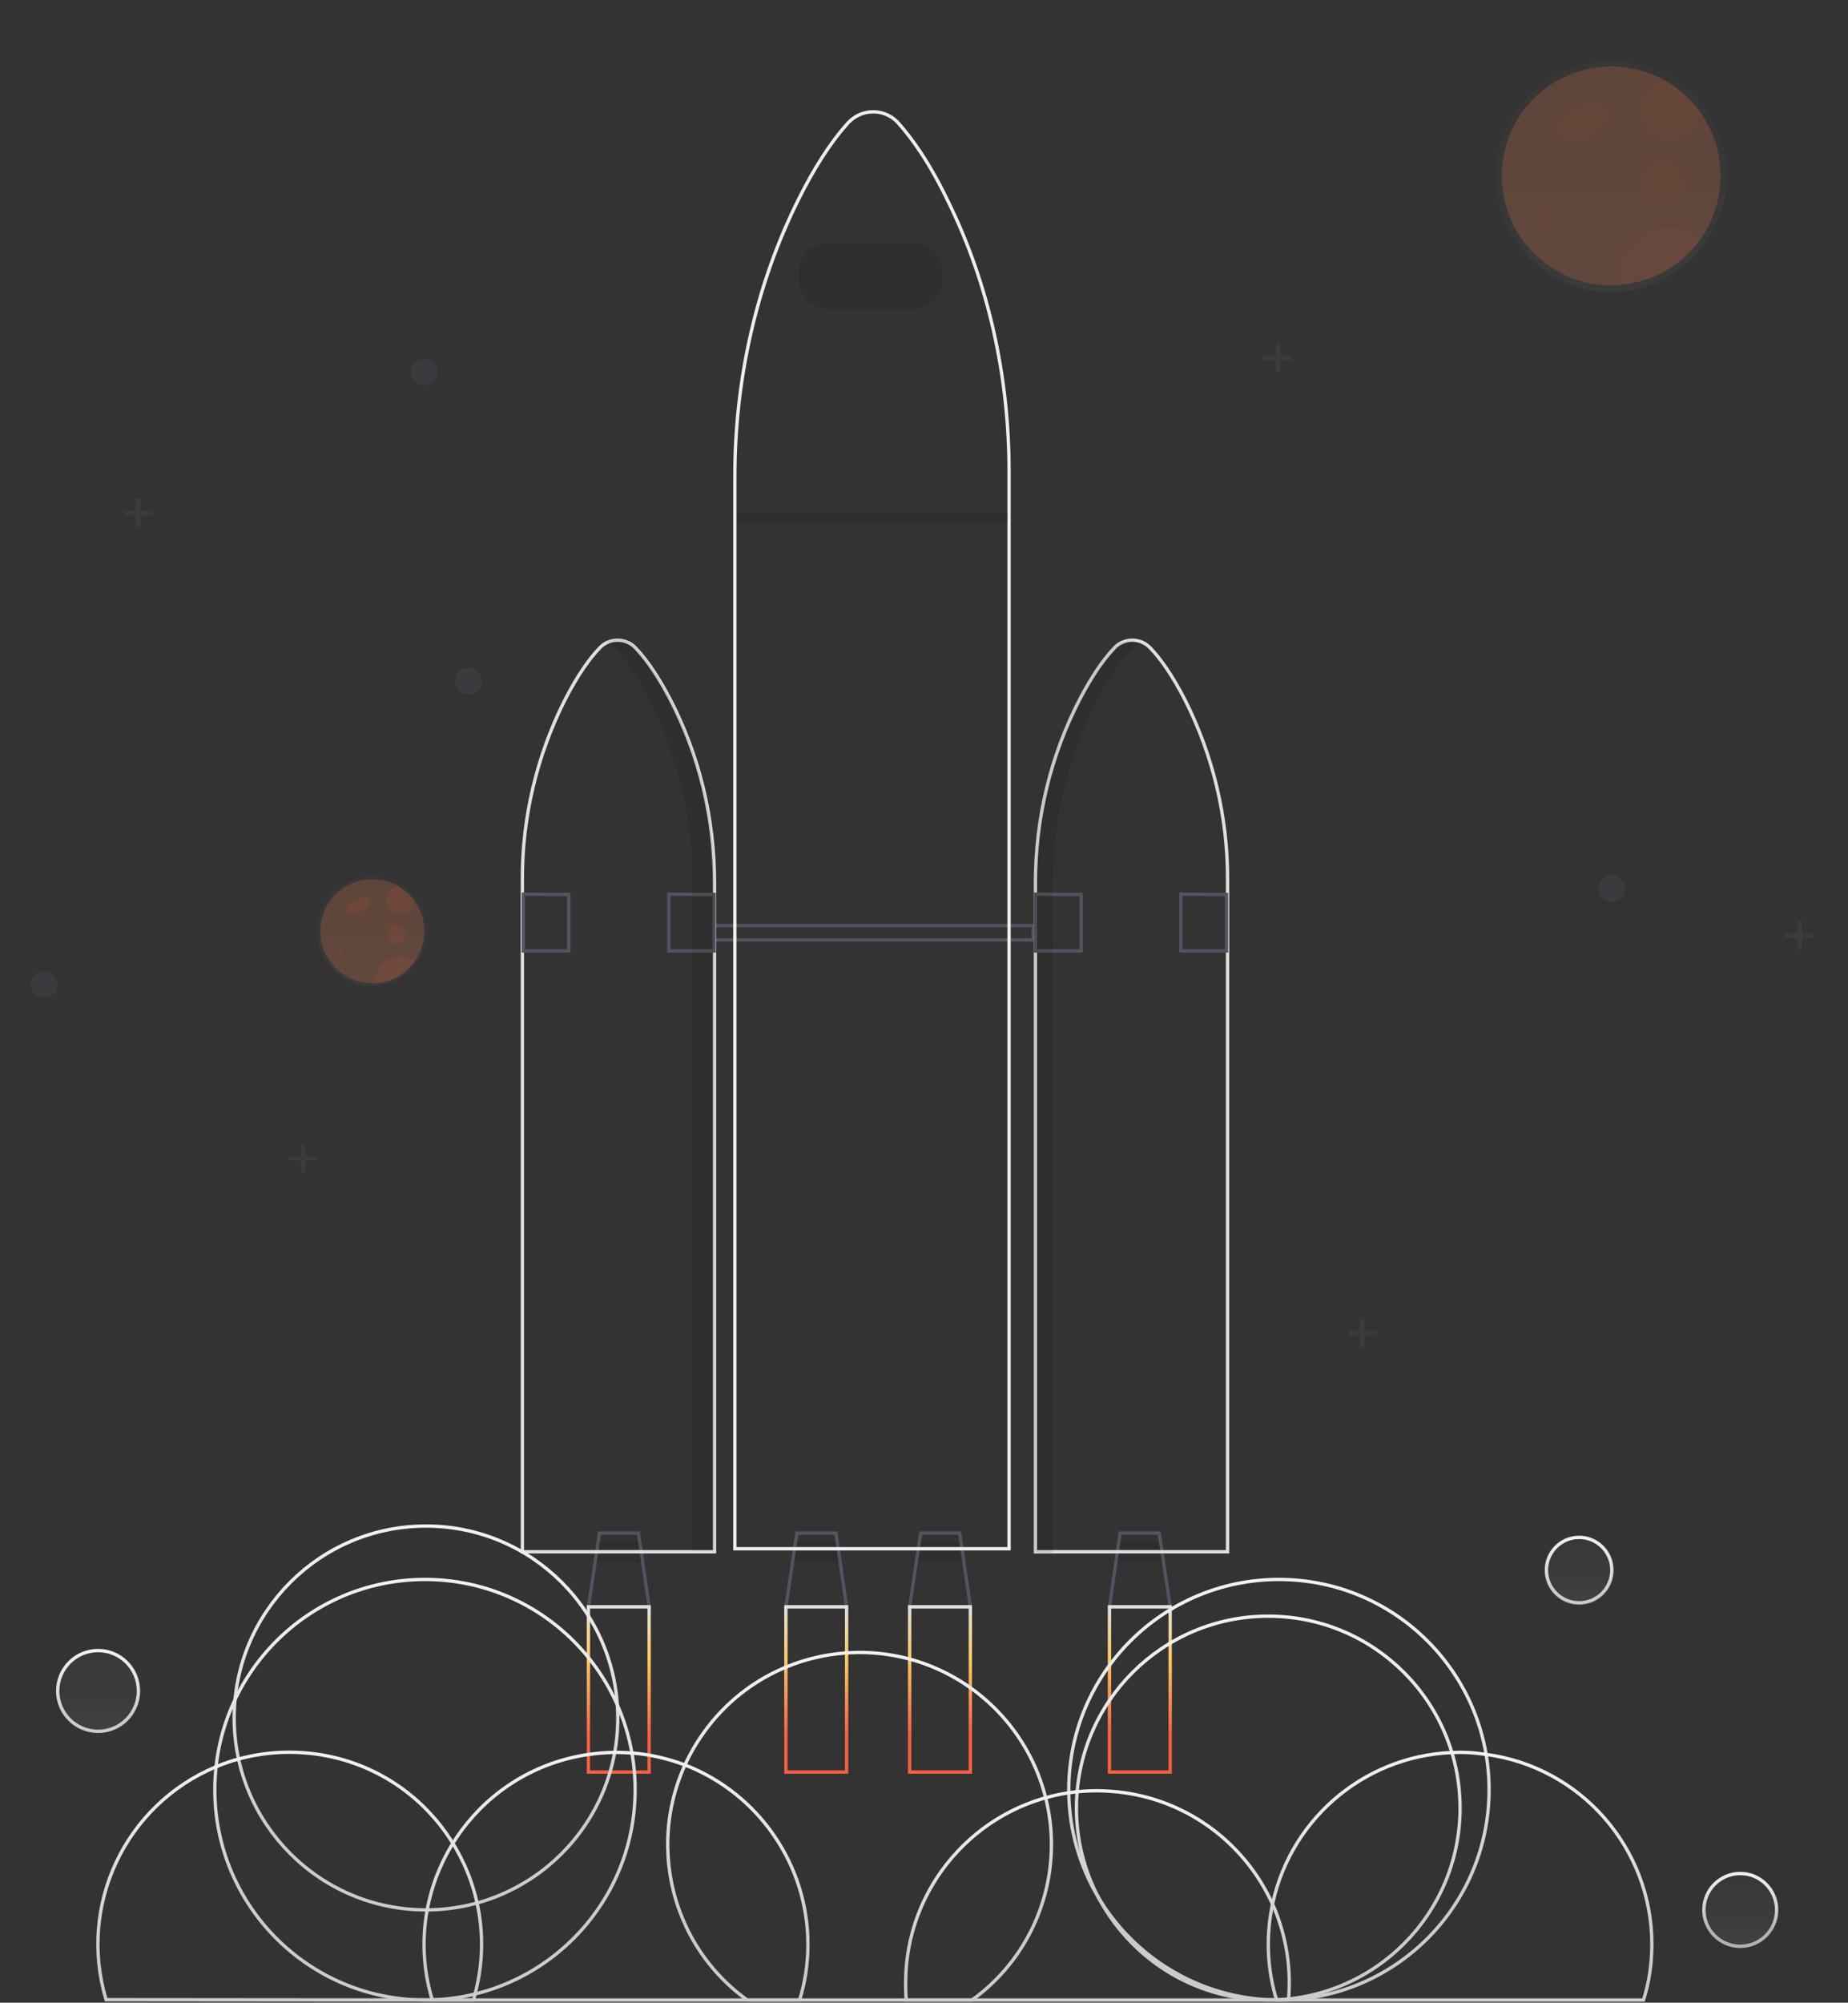 <?xml version="1.0" encoding="utf-8"?>
<!-- Generator: Adobe Illustrator 21.1.0, SVG Export Plug-In . SVG Version: 6.00 Build 0)  -->
<svg version="1.0" id="Capa_1" xmlns="http://www.w3.org/2000/svg" xmlns:xlink="http://www.w3.org/1999/xlink" x="0px" y="0px"
	 viewBox="0 0 554 600" enable-background="new 0 0 554 600" xml:space="preserve">
<rect x="0" y="0" width="554" height="600" fill="#333333" stroke="none"/>
<polygon fill="none" stroke="#535461" stroke-miterlimit="10" points="194.6,481.4 176.4,481.4 179.7,459.3 191.4,459.3 "/>
<g opacity="0.1">
	<polygon points="178.7,468 192.3,468 191.4,461.9 179.7,461.9 	"/>
</g>
<polygon fill="none" stroke="#535461" stroke-miterlimit="10" points="350.8,481.4 332.6,481.4 335.8,459.3 347.5,459.3 "/>
<g opacity="0.1">
	<polygon points="334.9,468 348.4,468 347.5,461.9 335.8,461.9 	"/>
</g>
<polygon fill="none" stroke="#535461" stroke-miterlimit="10" points="253.8,481.4 235.6,481.4 238.9,459.3 250.6,459.3 "/>
<g opacity="0.1">
	<polygon points="238,468 251.5,468 250.6,461.9 238.9,461.9 	"/>
</g>
<polygon fill="none" stroke="#535461" stroke-miterlimit="10" points="290.9,481.4 272.7,481.4 276,459.3 287.7,459.3 "/>
<g opacity="0.1">
	<polygon points="275.1,468 288.6,468 287.7,461.9 276,461.9 	"/>
</g>
<rect x="214.1" y="277.3" fill="none" stroke="#535461" stroke-miterlimit="10" width="95.6" height="4.3"/>
<path fill="none" stroke="#E0E0E0" stroke-miterlimit="10" d="M344.9,194.2c-2.7-3-7.4-3.2-10.4-0.5c-0.2,0.2-0.3,0.3-0.5,0.5
	c-3.8,4-7.2,9.4-10.2,15.1c-8.9,17.1-13.4,36-13.4,55.3v200.3H368V263.7c0.1-18.7-4.3-37.2-12.7-53.9
	C351.3,202,347.7,197.1,344.9,194.2z"/>
<path fill="none" stroke="#E0E0E0" stroke-miterlimit="10" d="M179.7,194.2c2.7-3,7.4-3.2,10.4-0.5c0.2,0.2,0.3,0.3,0.5,0.5
	c3.8,4,7.2,9.4,10.2,15.1c8.9,17.1,13.4,36,13.4,55.3v200.3h-57.6V263.7c-0.1-18.7,4.3-37.2,12.7-53.9
	C173.3,202,176.9,197.1,179.7,194.2z"/>
<polygon fill="none" stroke="#535461" stroke-miterlimit="10" points="156.9,267.9 170.5,268 170.5,284.9 156.9,284.9 "/>
<polygon fill="none" stroke="#535461" stroke-miterlimit="10" points="200.5,267.9 214.1,268 214.1,284.9 200.5,284.9 "/>
<polygon fill="none" stroke="#535461" stroke-miterlimit="10" points="310.4,267.9 324.1,268 324.1,284.9 310.4,284.9 "/>
<polygon fill="none" stroke="#535461" stroke-miterlimit="10" points="354,267.9 367.7,268 367.7,284.9 354,284.9 "/>
<g opacity="0.1">
	<path d="M200.8,209c-3-5.7-6.4-11-10.2-15.1c-2.2-2.4-5.8-3.1-8.7-1.6c0.8,0.4,1.6,1,2.2,1.6c3.8,4,7.2,9.4,10.2,15.1
		c8.9,17.1,13.4,36,13.4,55.3v200.3h6.5V264.3C214.2,245,209.7,226,200.8,209z"/>
</g>
<g opacity="0.1">
	<path d="M329,209.5c3-5.7,6.4-11,10.2-15.1c0.7-0.8,1.6-1.4,2.5-1.8c-2.9-1.3-6.3-0.5-8.4,1.8c-3.8,4-7.2,9.4-10.2,15.1
		c-8.9,17.1-13.4,36-13.4,55.3v200.3h5.9V264.8C315.6,245.6,320.1,226.6,329,209.5z"/>
</g>
<linearGradient id="SVGID_1_" gradientUnits="userSpaceOnUse" x1="185.5" y1="119.1" x2="185.5" y2="68.6" gradientTransform="matrix(1 0 0 -1 0 600)">
	<stop  offset="0" style="stop-color:#E0E0E0"/>
	<stop  offset="0.31" style="stop-color:#FCCC63"/>
	<stop  offset="0.77" style="stop-color:#F55F44"/>
</linearGradient>
<rect x="176.4" y="481.4" fill="none" stroke="url(#SVGID_1_)" stroke-miterlimit="10" width="18.2" height="49.5"/>
<linearGradient id="SVGID_2_" gradientUnits="userSpaceOnUse" x1="244.7" y1="119.1" x2="244.7" y2="68.6" gradientTransform="matrix(1 0 0 -1 0 600)">
	<stop  offset="0" style="stop-color:#E0E0E0"/>
	<stop  offset="0.31" style="stop-color:#FCCC63"/>
	<stop  offset="0.77" style="stop-color:#F55F44"/>
</linearGradient>
<rect x="235.6" y="481.4" fill="none" stroke="url(#SVGID_2_)" stroke-miterlimit="10" width="18.2" height="49.5"/>
<linearGradient id="SVGID_3_" gradientUnits="userSpaceOnUse" x1="281.8" y1="119.1" x2="281.8" y2="68.6" gradientTransform="matrix(1 0 0 -1 0 600)">
	<stop  offset="0" style="stop-color:#E0E0E0"/>
	<stop  offset="0.31" style="stop-color:#FCCC63"/>
	<stop  offset="0.77" style="stop-color:#F55F44"/>
</linearGradient>
<rect x="272.7" y="481.4" fill="none" stroke="url(#SVGID_3_)" stroke-miterlimit="10" width="18.2" height="49.5"/>
<linearGradient id="SVGID_4_" gradientUnits="userSpaceOnUse" x1="341.7" y1="119.1" x2="341.7" y2="68.6" gradientTransform="matrix(1 0 0 -1 0 600)">
	<stop  offset="0" style="stop-color:#E0E0E0"/>
	<stop  offset="0.31" style="stop-color:#FCCC63"/>
	<stop  offset="0.77" style="stop-color:#F55F44"/>
</linearGradient>
<rect x="332.6" y="481.4" fill="none" stroke="url(#SVGID_4_)" stroke-miterlimit="10" width="18.2" height="49.5"/>
<path fill="none" stroke="#EEEEEE" stroke-miterlimit="10" d="M269.5,37.1c-3.6-4.3-10-4.8-14.3-1.2c-0.4,0.4-0.9,0.8-1.2,1.2
	c-5.4,6-10.3,14-14.6,22.6c-12.6,25.2-19.1,53.9-19.1,82.9V464h82.2V141.2c0-28.2-6.1-56.1-18.2-80.7
	C278.7,48.8,273.5,41.6,269.5,37.1z"/>
<path opacity="0.1" enable-background="new    " d="M248.2,72.8h25.5c4.8,0,8.7,3.9,8.7,8.7v2.3c0,4.8-3.9,8.7-8.7,8.7h-25.5
	c-4.8,0-8.7-3.9-8.7-8.7v-2.3C239.5,76.7,243.4,72.8,248.2,72.8z"/>
<linearGradient id="SVGID_5_" gradientUnits="userSpaceOnUse" x1="127.7" y1="143.3" x2="127.7" y2="27.3" gradientTransform="matrix(1 0 0 -1 0 600)">
	<stop  offset="0" style="stop-color:#F2F2F2"/>
	<stop  offset="0.31" style="stop-color:#E6E6E6"/>
	<stop  offset="0.77" style="stop-color:#CCCCCC"/>
</linearGradient>
<circle fill="none" stroke="url(#SVGID_5_)" stroke-miterlimit="10" cx="127.7" cy="514.7" r="57.5"/>
<linearGradient id="SVGID_6_" gradientUnits="userSpaceOnUse" x1="127.4" y1="127.3" x2="127.4" y2="0.3" gradientTransform="matrix(1 0 0 -1 0 600)">
	<stop  offset="0" style="stop-color:#F2F2F2"/>
	<stop  offset="0.31" style="stop-color:#E6E6E6"/>
	<stop  offset="0.77" style="stop-color:#CCCCCC"/>
</linearGradient>
<circle fill="none" stroke="url(#SVGID_6_)" stroke-miterlimit="10" cx="127.4" cy="536.2" r="63"/>
<linearGradient id="SVGID_7_" gradientUnits="userSpaceOnUse" x1="383.4" y1="127.3" x2="383.4" y2="0.3" gradientTransform="matrix(1 0 0 -1 0 600)">
	<stop  offset="0" style="stop-color:#F2F2F2"/>
	<stop  offset="0.31" style="stop-color:#E6E6E6"/>
	<stop  offset="0.77" style="stop-color:#CCCCCC"/>
</linearGradient>
<circle fill="none" stroke="url(#SVGID_7_)" stroke-miterlimit="10" cx="383.4" cy="536.2" r="63"/>
<linearGradient id="SVGID_8_" gradientUnits="userSpaceOnUse" x1="380.2" y1="116.3" x2="380.2" y2="0.3" gradientTransform="matrix(1 0 0 -1 0 600)">
	<stop  offset="0" style="stop-color:#F2F2F2"/>
	<stop  offset="0.31" style="stop-color:#E6E6E6"/>
	<stop  offset="0.77" style="stop-color:#CCCCCC"/>
</linearGradient>
<circle fill="none" stroke="url(#SVGID_8_)" stroke-miterlimit="10" cx="380.2" cy="541.7" r="57.5"/>
<linearGradient id="SVGID_9_" gradientUnits="userSpaceOnUse" x1="257.687" y1="105.426" x2="257.687" y2="0.3" gradientTransform="matrix(1 0 0 -1 0 600)">
	<stop  offset="0" style="stop-color:#F2F2F2"/>
	<stop  offset="0.31" style="stop-color:#E6E6E6"/>
	<stop  offset="0.77" style="stop-color:#CCCCCC"/>
</linearGradient>
<path fill="none" stroke="url(#SVGID_9_)" stroke-miterlimit="10" d="M315.2,552.6c0,18.5-8.8,35.8-23.8,46.6H224
	c-25.8-18.6-31.5-54.6-12.9-80.3c18.6-25.8,54.6-31.5,80.3-12.9C306.3,516.8,315.2,534.1,315.2,552.6L315.2,552.6z"/>
<linearGradient id="SVGID_10_" gradientUnits="userSpaceOnUse" x1="184.66" y1="75.5" x2="184.66" y2="0.3" gradientTransform="matrix(1 0 0 -1 0 600)">
	<stop  offset="0" style="stop-color:#F2F2F2"/>
	<stop  offset="0.31" style="stop-color:#E6E6E6"/>
	<stop  offset="0.77" style="stop-color:#CCCCCC"/>
</linearGradient>
<path fill="none" stroke="url(#SVGID_10_)" stroke-miterlimit="10" d="M242.2,582.5c0,5.7-0.8,11.3-2.5,16.7H129.6
	c-9.2-30.4,8-62.5,38.4-71.7c5.3-1.6,10.8-2.4,16.3-2.5h0.4c1.6,0,3.2,0.1,4.8,0.2c5.4,0.4,10.8,1.7,15.9,3.6
	C227.5,537.4,242.2,558.8,242.2,582.5z"/>
<linearGradient id="SVGID_11_" gradientUnits="userSpaceOnUse" x1="329" y1="64" x2="329" y2="0.3" gradientTransform="matrix(1 0 0 -1 0 600)">
	<stop  offset="0" style="stop-color:#F2F2F2"/>
	<stop  offset="0.31" style="stop-color:#E6E6E6"/>
	<stop  offset="0.77" style="stop-color:#CCCCCC"/>
</linearGradient>
<path fill="none" stroke="url(#SVGID_11_)" stroke-miterlimit="10" d="M386.5,594c0,1.7-0.1,3.4-0.2,5.1c0,0,0,0,0,0.1H271.7
	c-0.2-1.7-0.2-3.4-0.2-5.2c0-28.4,20.8-52.6,48.9-56.9c2.8-0.4,5.7-0.6,8.6-0.6c1.5,0,2.9,0.1,4.4,0.2c21,1.6,39.4,14.6,48.1,33.8
	c0.2,0.5,0.5,1.1,0.7,1.6C385,579,386.5,586.5,386.5,594z"/>
<linearGradient id="SVGID_12_" gradientUnits="userSpaceOnUse" x1="437.707" y1="75.5" x2="437.707" y2="0.3" gradientTransform="matrix(1 0 0 -1 0 600)">
	<stop  offset="0" style="stop-color:#F2F2F2"/>
	<stop  offset="0.31" style="stop-color:#E6E6E6"/>
	<stop  offset="0.77" style="stop-color:#CCCCCC"/>
</linearGradient>
<path fill="none" stroke="url(#SVGID_12_)" stroke-miterlimit="10" d="M495.2,582.5c0,5.7-0.8,11.3-2.5,16.7h-110l0,0
	c-2.7-8.8-3.2-18.2-1.5-27.3c0.1-0.5,0.2-1,0.3-1.5c5.7-26.5,29.1-45.4,56.2-45.4c1.8,0,3.6,0.1,5.3,0.3c0.8,0.1,1.6,0.2,2.4,0.3
	C474,529.4,495.2,553.8,495.2,582.5z"/>
<linearGradient id="SVGID_13_" gradientUnits="userSpaceOnUse" x1="86.856" y1="75.538" x2="86.856" y2="-2.436" gradientTransform="matrix(1 0 0 -1 0 600)">
	<stop  offset="0" style="stop-color:#F2F2F2"/>
	<stop  offset="0.31" style="stop-color:#E6E6E6"/>
	<stop  offset="0.77" style="stop-color:#CCCCCC"/>
</linearGradient>
<path fill="none" stroke="url(#SVGID_13_)" stroke-miterlimit="10" d="M141.9,599.2c0.2-0.6,0.4-1.2,0.5-1.8
	c8.2-30.7-10-62.3-40.7-70.5c-9.9-2.6-20.3-2.6-30.2,0.1c-2.3,0.6-4.5,1.4-6.7,2.3c-27.3,11.4-41.5,41.5-33,69.8L141.9,599.2
	L141.9,599.2z"/>
<g opacity="0.7">
	<linearGradient id="SVGID_14_" gradientUnits="userSpaceOnUse" x1="473.4" y1="480.933" x2="473.4" y2="459.832">
		<stop  offset="0" style="stop-color:#808080;stop-opacity:0.25"/>
		<stop  offset="0.54" style="stop-color:#808080;stop-opacity:0.12"/>
		<stop  offset="1" style="stop-color:#808080;stop-opacity:0.1"/>
	</linearGradient>
	<circle fill="url(#SVGID_14_)" cx="473.4" cy="470.4" r="10.6"/>
</g>
<linearGradient id="SVGID_15_" gradientUnits="userSpaceOnUse" x1="473.4" y1="139.9" x2="473.4" y2="119.346" gradientTransform="matrix(1 0 0 -1 0 600)">
	<stop  offset="0" style="stop-color:#F2F2F2"/>
	<stop  offset="0.31" style="stop-color:#E6E6E6"/>
	<stop  offset="0.77" style="stop-color:#CCCCCC"/>
</linearGradient>
<circle fill="none" stroke="url(#SVGID_15_)" stroke-miterlimit="10" cx="473.4" cy="470.4" r="9.8"/>
<g opacity="0.7">
	<linearGradient id="SVGID_16_" gradientUnits="userSpaceOnUse" x1="521.7" y1="583.7" x2="521.7" y2="560.7">
		<stop  offset="0" style="stop-color:#808080;stop-opacity:0.25"/>
		<stop  offset="0.54" style="stop-color:#808080;stop-opacity:0.12"/>
		<stop  offset="1" style="stop-color:#808080;stop-opacity:0.1"/>
	</linearGradient>
	<circle fill="url(#SVGID_16_)" cx="521.7" cy="572.2" r="11.5"/>
</g>
<linearGradient id="SVGID_17_" gradientUnits="userSpaceOnUse" x1="521.7" y1="39.244" x2="521.7" y2="16.384" gradientTransform="matrix(1 0 0 -1 0 600)">
	<stop  offset="0" style="stop-color:#F2F2F2"/>
	<stop  offset="0.31" style="stop-color:#E0E0E0"/>
	<stop  offset="0.77" style="stop-color:#B3B3B3"/>
</linearGradient>
<circle fill="none" stroke="url(#SVGID_17_)" stroke-miterlimit="10" cx="521.7" cy="572.2" r="10.9"/>
<g opacity="0.7">
	<linearGradient id="SVGID_18_" gradientUnits="userSpaceOnUse" x1="29.4" y1="519.259" x2="29.4" y2="493.972">
		<stop  offset="0" style="stop-color:#808080;stop-opacity:0.25"/>
		<stop  offset="0.54" style="stop-color:#808080;stop-opacity:0.12"/>
		<stop  offset="1" style="stop-color:#808080;stop-opacity:0.1"/>
	</linearGradient>
	<circle fill="url(#SVGID_18_)" cx="29.4" cy="506.6" r="12.6"/>
</g>
<linearGradient id="SVGID_19_" gradientUnits="userSpaceOnUse" x1="29.4" y1="105.96" x2="29.4" y2="80.81" gradientTransform="matrix(1 0 0 -1 0 600)">
	<stop  offset="0" style="stop-color:#F2F2F2"/>
	<stop  offset="0.31" style="stop-color:#E6E6E6"/>
	<stop  offset="0.77" style="stop-color:#CCCCCC"/>
</linearGradient>
<circle fill="none" stroke="url(#SVGID_19_)" stroke-miterlimit="10" cx="29.4" cy="506.6" r="12.1"/>
<g opacity="0.4">
	
		<linearGradient id="SVGID_20_" gradientUnits="userSpaceOnUse" x1="620.426" y1="152.325" x2="620.426" y2="82.931" gradientTransform="matrix(1 0 0 1 -137.41 -64.95)">
		<stop  offset="0" style="stop-color:#808080;stop-opacity:0.25"/>
		<stop  offset="0.54" style="stop-color:#808080;stop-opacity:0.12"/>
		<stop  offset="1" style="stop-color:#808080;stop-opacity:0.1"/>
	</linearGradient>
	<path fill="url(#SVGID_20_)" d="M510.7,31.8L510.7,31.8c-2.8-3.7-6.3-6.8-10.3-9.1l0,0c-16.6-9.5-37.8-3.8-47.4,12.8
		s-3.8,37.8,12.8,47.4c5.2,3,11.2,4.6,17.2,4.6c0.7,0,1.5,0,2.2-0.1c19.1-1.2,33.6-17.7,32.4-36.8C517.2,43.7,514.8,37.2,510.7,31.8
		L510.7,31.8z"/>
</g>
<path opacity="0.2" fill="#FF7E47" enable-background="new    " d="M515.8,52.7c0,17.3-13.4,31.6-30.7,32.7c-0.7,0-1.4,0.1-2.1,0.1
	c-18.1,0-32.8-14.7-32.8-32.8s14.7-32.8,32.8-32.8c5.7,0,11.4,1.5,16.4,4.4l0,0c3.8,2.2,7.1,5.1,9.8,8.6l0,0
	C513.5,38.6,515.8,45.5,515.8,52.7z"/>
<path opacity="5.000000e-02" fill="#F55F44" enable-background="new    " d="M474.9,31.9c-1.7,0.7-3.3,1.6-4.9,2.6
	c-1,0.6-1.9,1.4-2.6,2.4s-0.7,2.3-0.1,3.3c0.8,1.1,2.4,1.3,3.7,1.3c2.5,0.5,5-0.3,6.7-2.2l2.8-2.6c1-0.9,2.1-2.1,1.6-3.4
	c-0.3-1-1.4-1.4-2.4-1.6c-2.4-0.5-4.9,0-7.1,1.2"/>
<circle opacity="5.000000e-02" fill="#F55F44" enable-background="new    " cx="463.1" cy="65.6" r="1.7"/>
<circle opacity="5.000000e-02" fill="#F55F44" enable-background="new    " cx="498.2" cy="54.7" r="6.3"/>
<path opacity="5.000000e-02" fill="#F55F44" enable-background="new    " d="M509.2,32.9L509.2,32.9c-0.1,4.8-4,8.6-8.8,8.5
	s-8.6-4-8.5-8.8c0.1-4.3,3.3-7.9,7.5-8.4l0,0C503.2,26.4,506.5,29.4,509.2,32.9z"/>
<path opacity="5.000000e-02" fill="#F55F44" enable-background="new    " d="M509.8,71.5c-5.7,8.1-14.8,13.2-24.7,13.8
	c0-0.5-0.1-0.9-0.1-1.4c0-8.6,7-15.5,15.5-15.5C503.9,68.5,507.1,69.5,509.8,71.5L509.8,71.5z"/>
<circle opacity="0.25" fill="#535461" enable-background="new    " cx="483.2" cy="266.2" r="4"/>
<circle opacity="0.25" fill="#535461" enable-background="new    " cx="140.4" cy="204.1" r="4"/>
<circle opacity="0.25" fill="#535461" enable-background="new    " cx="127.1" cy="111.5" r="4"/>
<circle opacity="0.25" fill="#535461" enable-background="new    " cx="13.2" cy="295" r="4"/>
<polygon opacity="0.25" fill="#535461" enable-background="new    " points="387.4,106.4 383.8,106.4 383.8,102.8 382.4,102.8 
	382.4,106.4 378.8,106.4 378.8,107.9 382.4,107.9 382.4,111.5 383.8,111.5 383.8,107.9 387.4,107.9 "/>
<polygon opacity="0.25" fill="#535461" enable-background="new    " points="543.8,279.6 540.3,279.6 540.3,276 538.8,276 
	538.8,279.6 535.2,279.6 535.2,281 538.8,281 538.8,284.6 540.3,284.6 540.3,281 543.8,281 "/>
<polygon opacity="0.25" fill="#535461" enable-background="new    " points="412.7,398.6 409.1,398.6 409.1,395 407.7,395 
	407.7,398.6 404.1,398.6 404.1,400.1 407.7,400.1 407.7,403.7 409.1,403.7 409.1,400.1 412.7,400.1 "/>
<polygon opacity="0.25" fill="#535461" enable-background="new    " points="45.7,153 42.2,153 42.2,149.4 40.7,149.4 40.7,153 
	37.1,153 37.1,154.5 40.7,154.5 40.7,158.1 42.2,158.1 42.2,154.5 45.7,154.5 "/>
<polygon opacity="0.25" fill="#535461" enable-background="new    " points="95.2,346.3 91.6,346.3 91.6,342.7 90.2,342.7 
	90.2,346.3 86.6,346.3 86.6,347.7 90.2,347.7 90.2,351.3 91.6,351.3 91.6,347.7 95.2,347.7 "/>
<g opacity="0.4">
	
		<linearGradient id="SVGID_21_" gradientUnits="userSpaceOnUse" x1="248.906" y1="360.433" x2="248.906" y2="327.38" gradientTransform="matrix(1 0 0 1 -137.41 -64.95)">
		<stop  offset="0" style="stop-color:#808080;stop-opacity:0.25"/>
		<stop  offset="0.54" style="stop-color:#808080;stop-opacity:0.12"/>
		<stop  offset="1" style="stop-color:#808080;stop-opacity:0.1"/>
	</linearGradient>
	<path fill="url(#SVGID_21_)" d="M124.7,269L124.7,269c-1.3-1.8-3-3.2-4.9-4.4l0,0c-7.9-4.6-18-1.9-22.6,6s-1.9,18,6,22.6
		c2.5,1.5,5.4,2.3,8.4,2.2c0.3,0,0.7,0,1,0c9.1-0.6,16-8.4,15.4-17.5C127.8,274.7,126.7,271.6,124.7,269L124.7,269z"/>
</g>
<path opacity="0.2" fill="#FF7E47" enable-background="new    " d="M127.2,279c0,8.2-6.4,15.1-14.6,15.6c-0.3,0-0.7,0-1,0
	c-8.6,0-15.6-7-15.6-15.6s7-15.6,15.6-15.6c2.7,0,5.4,0.7,7.8,2.1l0,0c1.8,1.1,3.4,2.4,4.7,4.1l0,0
	C126.1,272.3,127.2,275.6,127.2,279z"/>
<path opacity="0.1" fill="#F55F44" enable-background="new    " d="M107.7,269.1c-0.8,0.3-1.6,0.8-2.4,1.2c-0.5,0.3-0.9,0.7-1.2,1.1
	c-0.3,0.5-0.3,1.1,0,1.6c0.5,0.5,1.1,0.7,1.8,0.6c1.2,0.2,2.4-0.2,3.2-1.1l1.3-1.2c0.5-0.4,1-1,0.8-1.6c-0.2-0.4-0.6-0.7-1.1-0.8
	c-1.2-0.2-2.3,0-3.4,0.6"/>
<circle opacity="0.1" fill="#F55F44" enable-background="new    " cx="102.1" cy="285.2" r="0.8"/>
<circle opacity="0.1" fill="#F55F44" enable-background="new    " cx="118.8" cy="279.9" r="3"/>
<path opacity="0.1" fill="#F55F44" enable-background="new    " d="M124,269.6L124,269.6c0,2.3-1.9,4.1-4.2,4.1
	c-2.3,0-4.1-1.9-4.1-4.2c0-2,1.5-3.7,3.6-4l0,0C121.2,266.5,122.8,268,124,269.6z"/>
<path opacity="0.1" fill="#F55F44" enable-background="new    " d="M124.3,288c-2.7,3.9-7.1,6.3-11.8,6.6c0-0.2,0-0.4,0-0.7
	c0-4.1,3.3-7.4,7.4-7.4C121.5,286.5,123.1,287,124.3,288L124.3,288z"/>
<g opacity="0.1">
	<rect x="220.8" y="153.5" width="81.3" height="3.2"/>
</g>
</svg>
